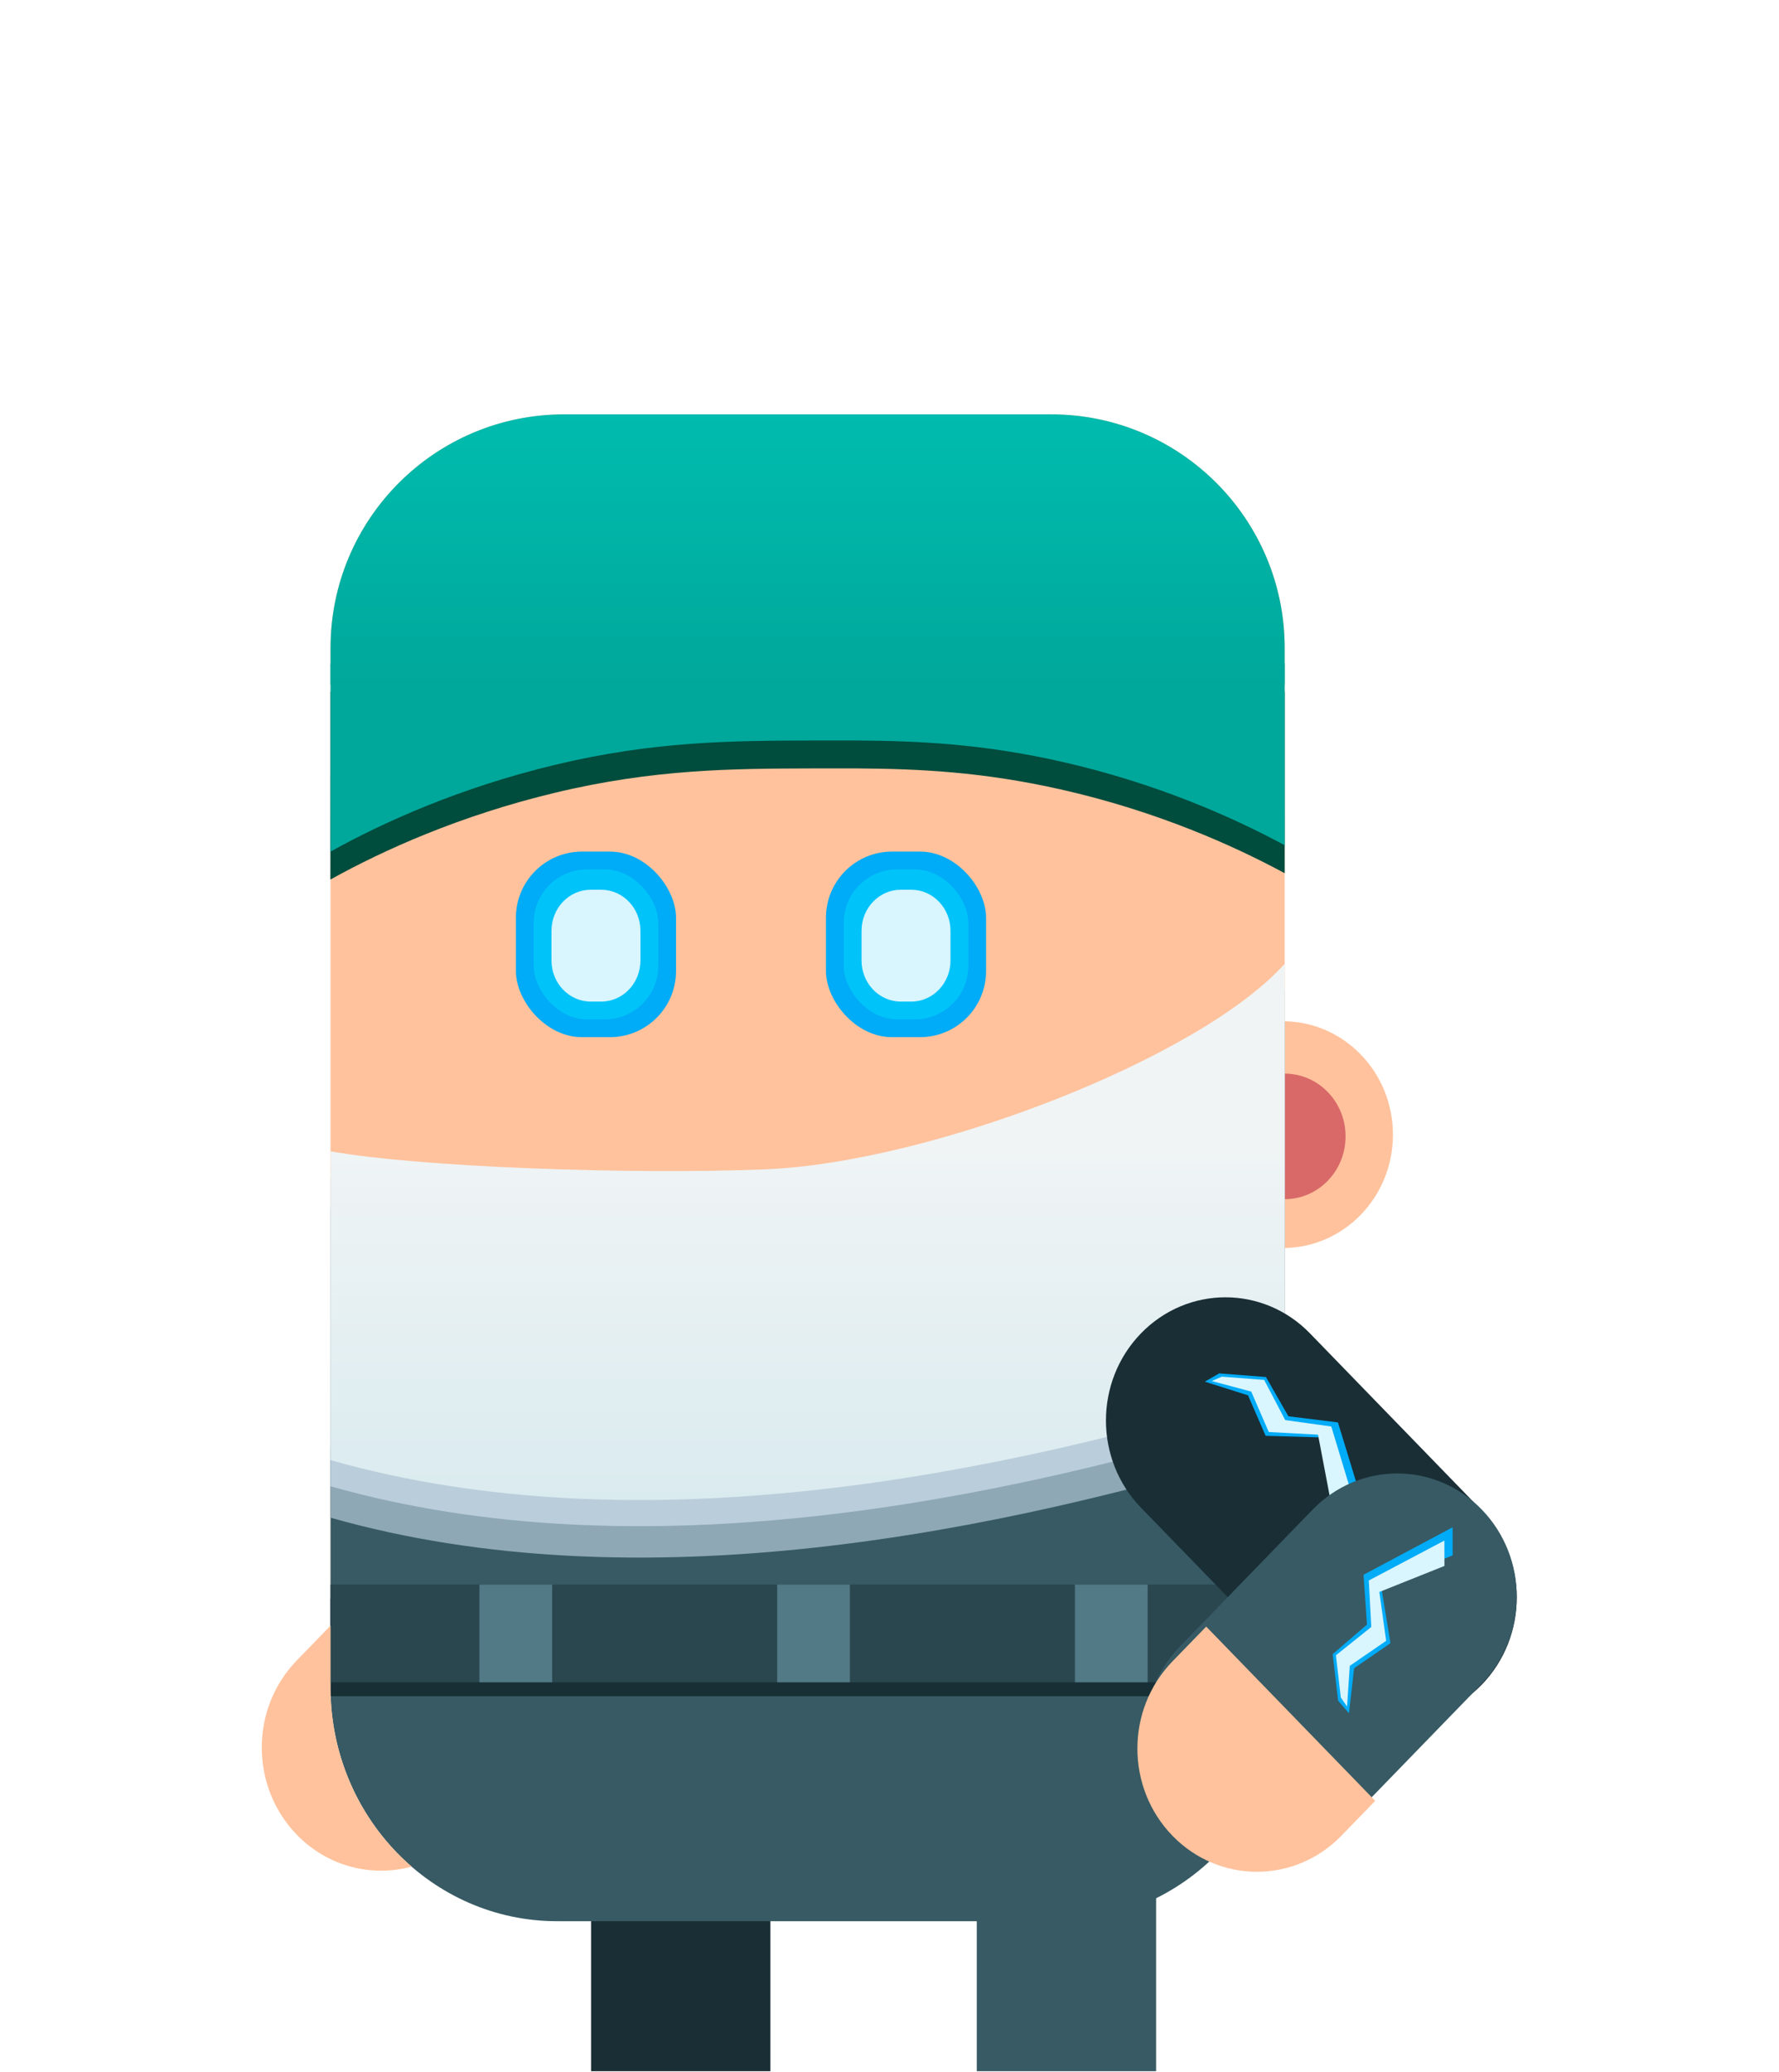<svg width="700" height="815" viewBox="0 0 700 815" fill="none" xmlns="http://www.w3.org/2000/svg">
<path d="M413.568 755.765H221.985C171.215 755.765 130.059 714.608 130.059 663.839V254.927C130.059 204.157 171.215 163 221.985 163H413.568C464.338 163 505.494 204.157 505.494 254.927V663.839C505.494 714.608 464.338 755.765 413.568 755.765Z" fill="#FFC29C"/>
<path d="M454.903 814.767H384.343V711.857H454.903V814.767Z" fill="#375A64"/>
<path d="M303.132 814.767H232.571V711.857H303.132V814.767Z" fill="#1A2E35"/>
<path d="M130.058 569.154V663.838C130.058 714.608 169.992 755.765 219.25 755.765H416.301C465.562 755.765 505.494 714.608 505.494 663.838V569.154H130.058Z" fill="#375A64"/>
<path d="M505.494 667.262H130.059V628.842H505.494V667.262Z" fill="#182F36"/>
<path d="M505.494 661.773H130.059V623.353H505.494V661.773Z" fill="#2A464F"/>
<path d="M217.261 661.773H188.638V623.353H217.261V661.773Z" fill="#517986"/>
<path d="M334.418 661.773H305.794V623.353H334.418V661.773Z" fill="#517986"/>
<path d="M451.575 661.773H422.952V623.353H451.575V661.773Z" fill="#517986"/>
<path d="M548.097 446.347C548.097 470.976 528.725 490.942 504.828 490.942C480.932 490.942 461.561 470.976 461.561 446.347C461.561 421.719 480.932 401.753 504.828 401.753C528.725 401.753 548.097 421.719 548.097 446.347Z" fill="#FFC29C"/>
<path d="M529.458 447.033C529.458 460.674 518.73 471.732 505.494 471.732C492.26 471.732 481.53 460.674 481.53 447.033C481.53 433.393 492.26 422.335 505.494 422.335C518.73 422.335 529.458 433.393 529.458 447.033Z" fill="#D96969"/>
<path d="M301.074 482.635C248.671 484.747 165.23 481.84 130.06 475.534V597.029C251.365 631.447 392.042 603.49 505.499 568.405V401.752C472.527 438.71 366.578 479.995 301.074 482.635Z" fill="#8EA8B5"/>
<path d="M301.074 470.286C248.671 472.398 165.23 469.491 130.06 463.184V584.679C251.365 619.097 392.042 591.141 505.499 556.056V389.403C472.527 426.361 366.578 467.646 301.074 470.286Z" fill="#BACDDB"/>
<path d="M301.074 459.995C248.671 462.107 165.23 459.2 130.06 452.893V574.388C251.365 608.806 392.042 580.85 505.499 545.765V379.112C472.527 416.07 366.578 457.355 301.074 459.995Z" fill="url(#paint0_linear)"/>
<path d="M130.059 272.086V302.273L130 346C151.014 334.315 181.069 320.815 218.272 311.878C257.393 302.48 288.072 302.379 319.811 302.273H337.179C361.992 302.438 386.856 303.664 417.233 310.506C455.227 319.064 485.441 332.672 505.5 343.5L505.494 302.273V272.086H130.059Z" fill="#004C3D"/>
<path d="M130.059 261.109V291.296V335C151.073 323.315 181.069 309.837 218.272 300.901C257.393 291.503 288.072 291.401 319.811 291.296H337.179C361.992 291.46 386.856 292.687 417.233 299.529C455.227 308.087 485.441 321.672 505.5 332.5L505.494 291.296V261.109H130.059Z" fill="#00A89B"/>
<path d="M413.568 163H221.985C171.215 163 130.059 204.158 130.059 254.927V269.341H505.495V254.927C505.495 204.158 464.339 163 413.568 163Z" fill="url(#paint1_linear)"/>
<path d="M583.034 662.73C564.668 681.659 534.891 681.659 516.525 662.73L448.942 593.075C430.577 574.146 430.577 543.457 448.942 524.528C467.308 505.599 497.084 505.599 515.451 524.528L583.034 594.184C601.4 613.112 601.4 643.802 583.034 662.73Z" fill="#1A2E35"/>
<path d="M538.078 597.525L526.454 559.547L506.956 557.138L498.122 541.681L479.727 540.262L474.07 543.518L491.075 548.899L497.993 564.819L521.469 565.498L527.235 595.438L538.078 597.525Z" fill="#00ABF7"/>
<path d="M533.575 593.355L523.841 561.155L505.71 558.626L497.426 542.829L480.782 541.546L476.803 543.275L492.322 547.413L499.24 563.331L518.616 564.373L523.767 591.467L533.575 593.355Z" fill="#D9F5FE"/>
<path d="M583.034 593.821C601.4 612.75 601.4 643.439 583.034 662.368L530.761 716.244C512.396 735.173 482.618 735.173 464.253 716.244C445.887 697.315 445.887 666.626 464.253 647.697L516.525 593.821C534.891 574.893 564.668 574.893 583.034 593.821Z" fill="#375A64"/>
<path d="M571.569 600.807L536.514 619.474L537.875 639.072L524.39 650.698L526.514 669.026L530.789 673.957L532.825 656.235L547.127 646.402L543.306 623.228L571.594 611.847L571.569 600.807Z" fill="#00ABF7"/>
<path d="M568.337 606.021L538.592 621.731L539.574 640.01L525.651 651.16L527.572 667.743L530.03 671.32L531.126 655.296L545.429 645.463L542.748 626.245L568.359 616.01L568.337 606.021Z" fill="#D9F5FE"/>
<g filter="url(#filter0_i)">
<path d="M477.556 633.986L464.253 647.697C445.887 666.625 445.887 697.315 464.253 716.243C482.618 735.172 512.396 735.172 530.761 716.243L544.065 702.532L477.556 633.986Z" fill="#FFC29C"/>
</g>
<path d="M130.058 663.838V639.495L116.775 653.185C98.409 672.114 98.409 702.803 116.775 721.732C129.028 734.361 146.35 738.521 161.983 734.296C142.472 717.434 130.058 692.135 130.058 663.838Z" fill="#FFC29C"/>
<g filter="url(#filter1_d)">
<rect x="203" y="335" width="63" height="73" rx="26" fill="#00ABF7"/>
</g>
<g filter="url(#filter2_d)">
<rect x="325" y="335" width="63" height="73" rx="26" fill="#00ABF7"/>
</g>
<g filter="url(#filter3_d)">
<rect x="210" y="342" width="49" height="59" rx="21" fill="#00C4F9"/>
</g>
<g filter="url(#filter4_d)">
<rect x="332" y="342" width="49" height="59" rx="21" fill="#00C4F9"/>
</g>
<g filter="url(#filter5_d)">
<path d="M236.551 394H232.449C223.917 394 217 386.775 217 377.861V366.138C217 357.225 223.917 350 232.449 350H236.551C245.083 350 252 357.225 252 366.138V377.861C252 386.775 245.083 394 236.551 394Z" fill="#D9F5FE"/>
</g>
<g filter="url(#filter6_d)">
<path d="M358.551 394H354.449C345.917 394 339 386.775 339 377.861V366.138C339 357.225 345.917 350 354.449 350H358.551C367.083 350 374 357.225 374 366.138V377.861C374 386.775 367.083 394 358.551 394Z" fill="#D9F5FE"/>
</g>
<defs>
<filter id="filter0_i" x="447.539" y="633.986" width="96.527" height="102.334" filterUnits="userSpaceOnUse" color-interpolation-filters="sRGB">
<feFlood flood-opacity="0" result="BackgroundImageFix"/>
<feBlend mode="normal" in="SourceGraphic" in2="BackgroundImageFix" result="shape"/>
<feColorMatrix in="SourceAlpha" type="matrix" values="0 0 0 0 0 0 0 0 0 0 0 0 0 0 0 0 0 0 127 0" result="hardAlpha"/>
<feOffset dx="-2.94" dy="5.88"/>
<feGaussianBlur stdDeviation="7.355"/>
<feComposite in2="hardAlpha" operator="arithmetic" k2="-1" k3="1"/>
<feColorMatrix type="matrix" values="0 0 0 0 0 0 0 0 0 0 0 0 0 0 0 0 0 0 0.05 0"/>
<feBlend mode="normal" in2="shape" result="effect1_innerShadow"/>
</filter>
<filter id="filter1_d" x="197" y="329" width="75" height="85" filterUnits="userSpaceOnUse" color-interpolation-filters="sRGB">
<feFlood flood-opacity="0" result="BackgroundImageFix"/>
<feColorMatrix in="SourceAlpha" type="matrix" values="0 0 0 0 0 0 0 0 0 0 0 0 0 0 0 0 0 0 127 0"/>
<feOffset/>
<feGaussianBlur stdDeviation="3"/>
<feColorMatrix type="matrix" values="0 0 0 0 0 0 0 0 0 0.671 0 0 0 0 0.969 0 0 0 0.15 0"/>
<feBlend mode="normal" in2="BackgroundImageFix" result="effect1_dropShadow"/>
<feBlend mode="normal" in="SourceGraphic" in2="effect1_dropShadow" result="shape"/>
</filter>
<filter id="filter2_d" x="319" y="329" width="75" height="85" filterUnits="userSpaceOnUse" color-interpolation-filters="sRGB">
<feFlood flood-opacity="0" result="BackgroundImageFix"/>
<feColorMatrix in="SourceAlpha" type="matrix" values="0 0 0 0 0 0 0 0 0 0 0 0 0 0 0 0 0 0 127 0"/>
<feOffset/>
<feGaussianBlur stdDeviation="3"/>
<feColorMatrix type="matrix" values="0 0 0 0 0 0 0 0 0 0.671 0 0 0 0 0.969 0 0 0 0.15 0"/>
<feBlend mode="normal" in2="BackgroundImageFix" result="effect1_dropShadow"/>
<feBlend mode="normal" in="SourceGraphic" in2="effect1_dropShadow" result="shape"/>
</filter>
<filter id="filter3_d" x="204" y="336" width="61" height="71" filterUnits="userSpaceOnUse" color-interpolation-filters="sRGB">
<feFlood flood-opacity="0" result="BackgroundImageFix"/>
<feColorMatrix in="SourceAlpha" type="matrix" values="0 0 0 0 0 0 0 0 0 0 0 0 0 0 0 0 0 0 127 0"/>
<feOffset/>
<feGaussianBlur stdDeviation="3"/>
<feColorMatrix type="matrix" values="0 0 0 0 0 0 0 0 0 0.769 0 0 0 0 0.976 0 0 0 0.25 0"/>
<feBlend mode="normal" in2="BackgroundImageFix" result="effect1_dropShadow"/>
<feBlend mode="normal" in="SourceGraphic" in2="effect1_dropShadow" result="shape"/>
</filter>
<filter id="filter4_d" x="326" y="336" width="61" height="71" filterUnits="userSpaceOnUse" color-interpolation-filters="sRGB">
<feFlood flood-opacity="0" result="BackgroundImageFix"/>
<feColorMatrix in="SourceAlpha" type="matrix" values="0 0 0 0 0 0 0 0 0 0 0 0 0 0 0 0 0 0 127 0"/>
<feOffset/>
<feGaussianBlur stdDeviation="3"/>
<feColorMatrix type="matrix" values="0 0 0 0 0 0 0 0 0 0.769 0 0 0 0 0.976 0 0 0 0.25 0"/>
<feBlend mode="normal" in2="BackgroundImageFix" result="effect1_dropShadow"/>
<feBlend mode="normal" in="SourceGraphic" in2="effect1_dropShadow" result="shape"/>
</filter>
<filter id="filter5_d" x="211" y="344" width="47" height="56" filterUnits="userSpaceOnUse" color-interpolation-filters="sRGB">
<feFlood flood-opacity="0" result="BackgroundImageFix"/>
<feColorMatrix in="SourceAlpha" type="matrix" values="0 0 0 0 0 0 0 0 0 0 0 0 0 0 0 0 0 0 127 0"/>
<feOffset/>
<feGaussianBlur stdDeviation="3"/>
<feColorMatrix type="matrix" values="0 0 0 0 0.851 0 0 0 0 0.961 0 0 0 0 0.996 0 0 0 0.5 0"/>
<feBlend mode="normal" in2="BackgroundImageFix" result="effect1_dropShadow"/>
<feBlend mode="normal" in="SourceGraphic" in2="effect1_dropShadow" result="shape"/>
</filter>
<filter id="filter6_d" x="333" y="344" width="47" height="56" filterUnits="userSpaceOnUse" color-interpolation-filters="sRGB">
<feFlood flood-opacity="0" result="BackgroundImageFix"/>
<feColorMatrix in="SourceAlpha" type="matrix" values="0 0 0 0 0 0 0 0 0 0 0 0 0 0 0 0 0 0 127 0"/>
<feOffset/>
<feGaussianBlur stdDeviation="3"/>
<feColorMatrix type="matrix" values="0 0 0 0 0.851 0 0 0 0 0.961 0 0 0 0 0.996 0 0 0 0.5 0"/>
<feBlend mode="normal" in2="BackgroundImageFix" result="effect1_dropShadow"/>
<feBlend mode="normal" in="SourceGraphic" in2="effect1_dropShadow" result="shape"/>
</filter>
<linearGradient id="paint0_linear" x1="317.78" y1="379.112" x2="317.78" y2="590.079" gradientUnits="userSpaceOnUse">
<stop offset="0.339" stop-color="#F0F4F5"/>
<stop offset="1" stop-color="#DAEBEF"/>
</linearGradient>
<linearGradient id="paint1_linear" x1="317.777" y1="269.341" x2="317.777" y2="163" gradientUnits="userSpaceOnUse">
<stop stop-color="#00A89B"/>
<stop offset="1" stop-color="#00BCAE"/>
</linearGradient>
</defs>
</svg>
